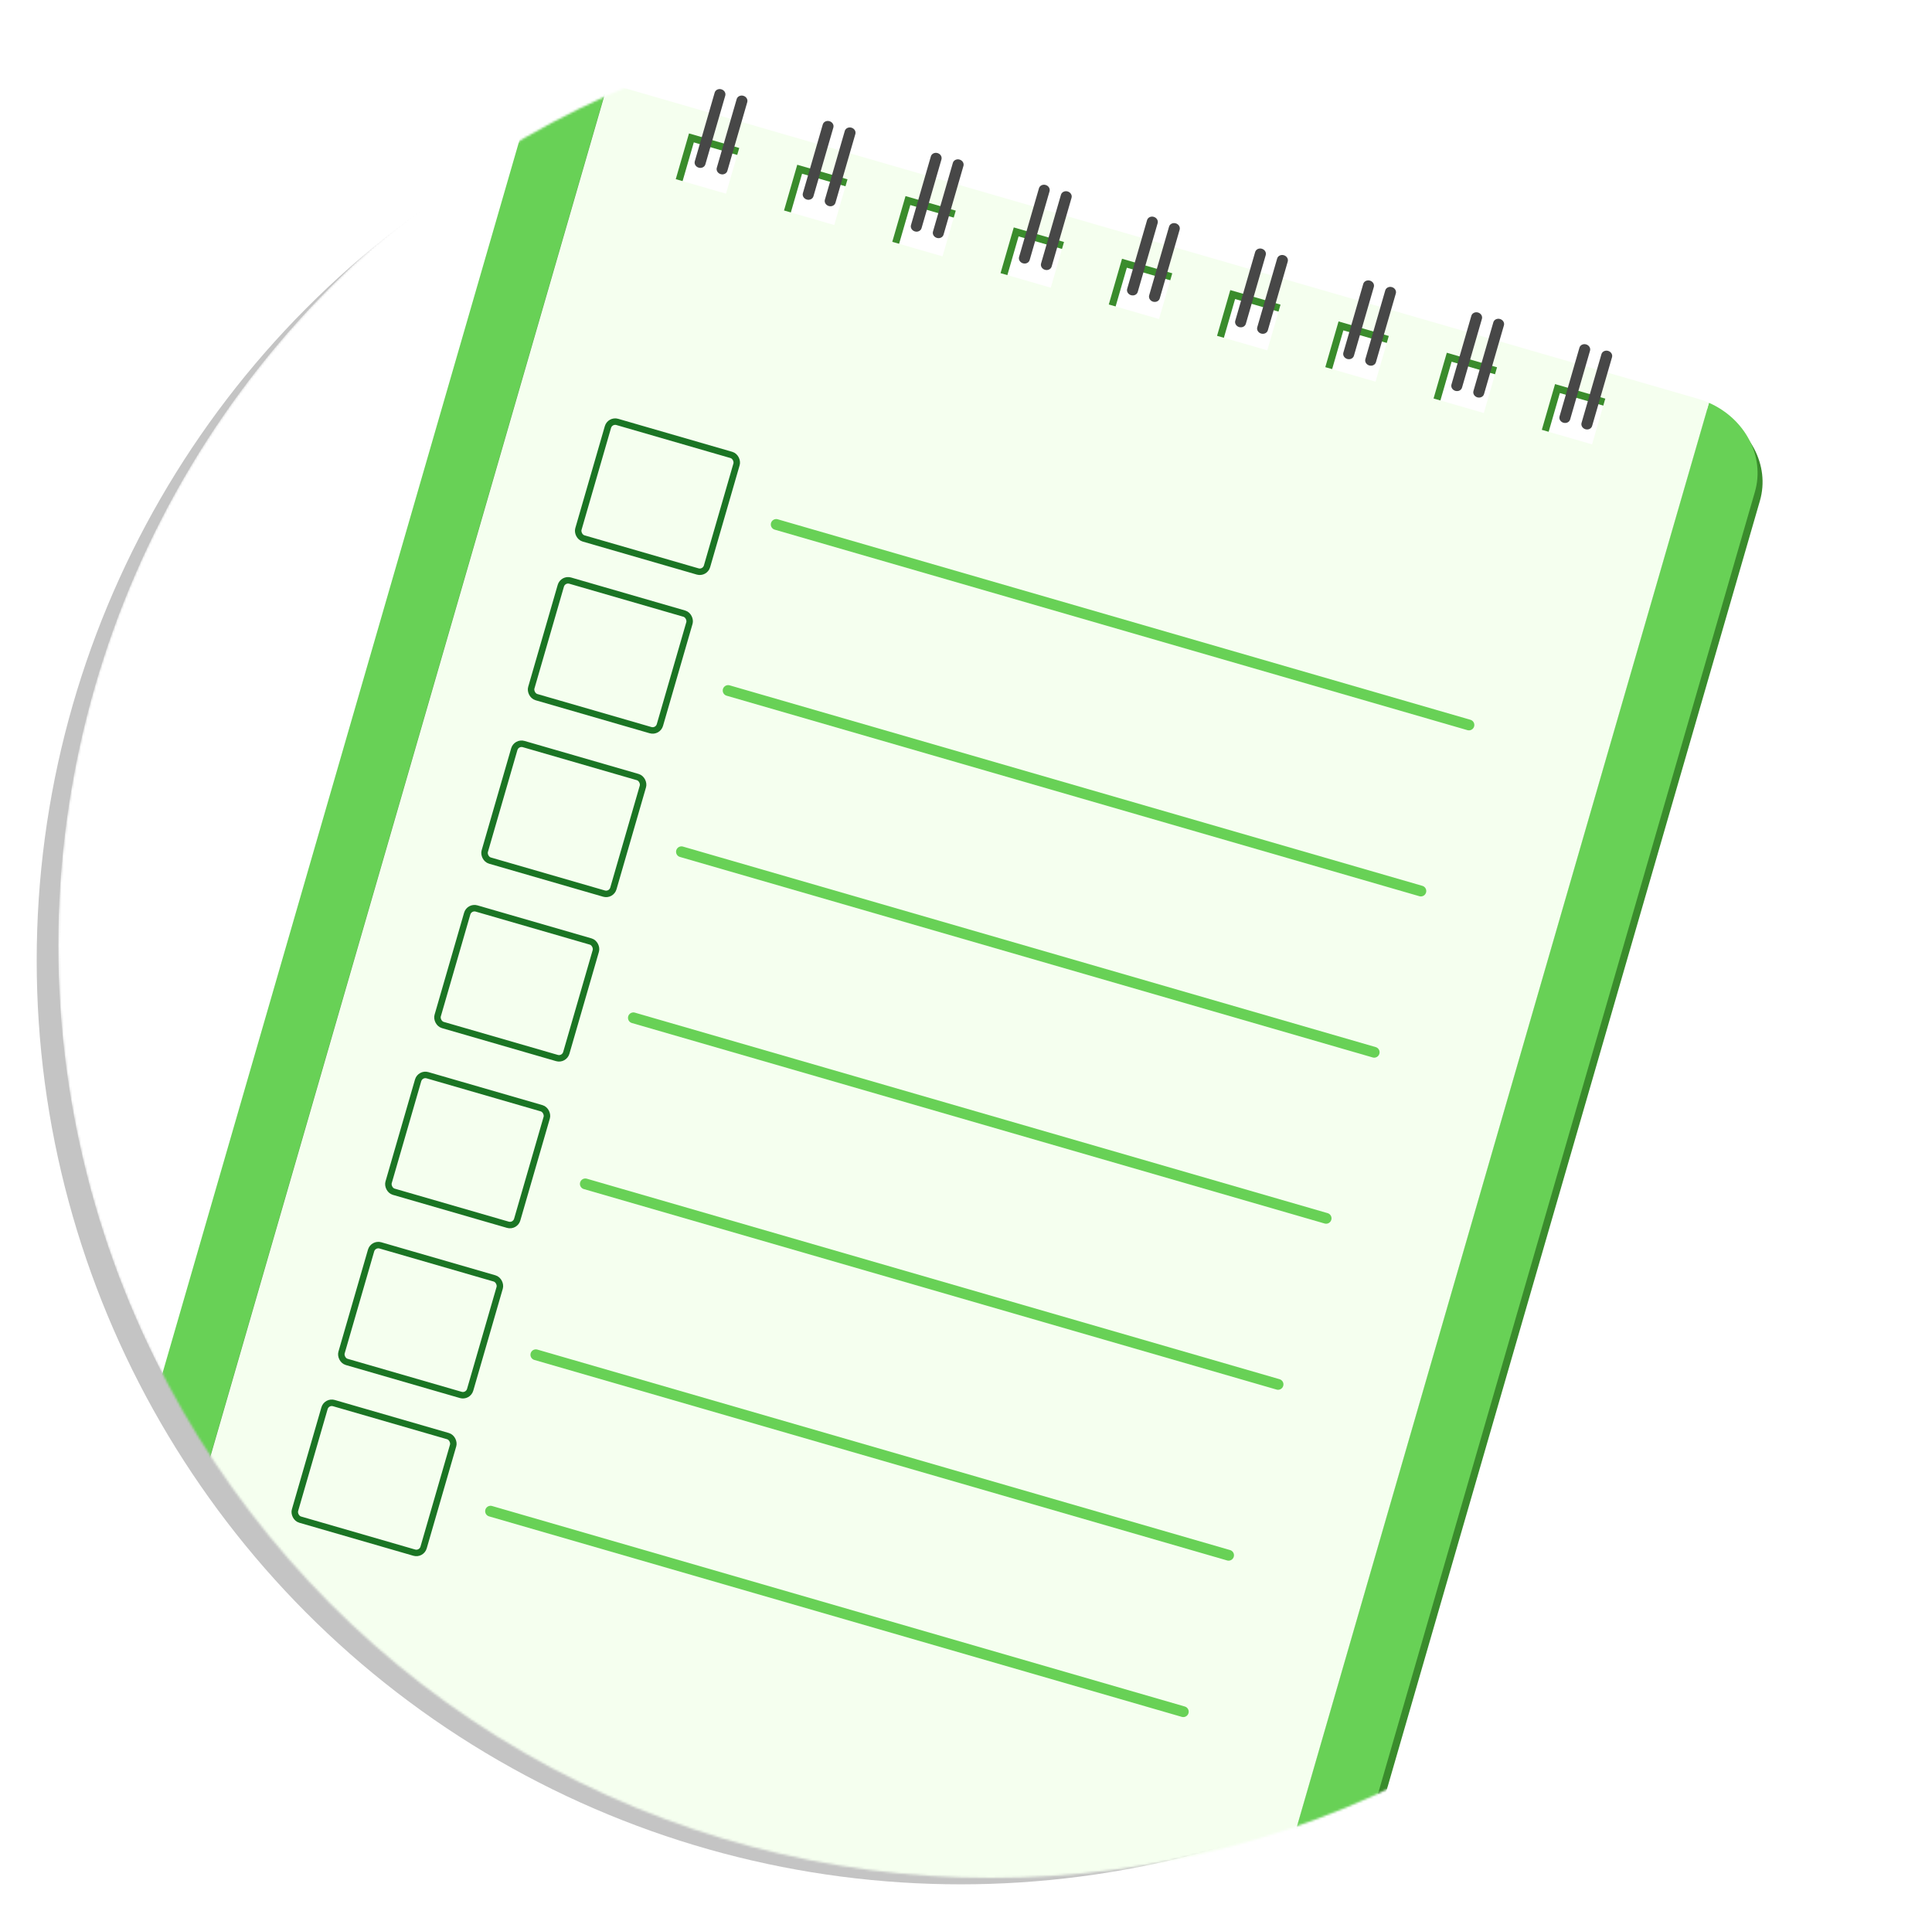 <svg width="895" height="890" viewBox="0 0 895 890" fill="none" xmlns="http://www.w3.org/2000/svg">
<g filter="url(#filter0_d)">
<circle cx="458" cy="436" r="428" fill="#C4C4C4"/>
</g>
<g filter="url(#filter1_d)">
<mask id="mask0" mask-type="alpha" maskUnits="userSpaceOnUse" x="27" y="2" width="864" height="864">
<circle cx="459" cy="434" r="432" fill="#C4C4C4"/>
</mask>
<g mask="url(#mask0)">
<circle cx="459" cy="434" r="432" fill="white"/>
<path d="M321.405 61.968L344.676 68.704L338.544 89.888L315.272 83.152L321.405 61.968ZM371.554 76.484L394.826 83.22L388.694 104.405L365.422 97.668L371.554 76.484ZM421.706 91L444.978 97.737L438.846 118.921L415.574 112.185L421.706 91ZM471.856 105.517L495.128 112.253L488.996 133.438L465.724 126.701L471.856 105.517ZM522.006 120.033L545.278 126.769L539.146 147.954L515.874 141.218L522.006 120.033ZM572.156 134.549L595.428 141.285L589.295 162.47L566.024 155.734L572.156 134.549ZM622.307 149.066L645.579 155.802L639.447 176.987L616.175 170.251L622.307 149.066ZM672.457 163.582L695.729 170.318L689.597 191.503L666.325 184.767L672.457 163.582ZM722.607 178.098L745.879 184.835L739.747 206.019L716.475 199.283L722.607 178.098ZM793.953 186.777C792.309 186.055 790.596 185.425 788.816 184.91L289.08 40.258C287.302 39.743 285.517 39.36 283.74 39.092C265.713 36.377 248.444 46.122 243.685 62.564L39.713 767.233C34.485 785.296 46.332 804.596 66.175 810.339L565.91 954.991C585.754 960.735 606.077 950.748 611.306 932.685L815.277 228.016C820.037 211.574 810.643 194.111 793.953 186.777Z" fill="#3A8C2C"/>
<path d="M284.287 33.968L284.186 34.317C285.961 34.586 287.746 34.969 289.526 35.484L284.287 33.968Z" fill="#FFFDF8"/>
<path d="M793.743 184.235L788.505 182.719C790.286 183.234 791.997 183.864 793.642 184.584L793.743 184.235Z" fill="#FFFDF8"/>
<path d="M791.643 182.599L576.695 925.189L66.483 777.504L281.431 34.914C263.404 32.198 246.135 41.944 241.376 58.388L37.404 763.055C32.176 781.119 44.024 800.418 63.866 806.161L563.601 950.813C583.444 956.557 603.768 946.571 608.997 928.507L812.968 223.839C817.728 207.396 808.335 189.932 791.643 182.599Z" fill="#68D156"/>
<path d="M319.18 57.814L342.452 64.55L336.32 85.735L313.048 78.999L319.18 57.814ZM369.33 72.331L392.602 79.067L386.47 100.251L363.198 93.515L369.33 72.331ZM419.481 86.847L442.753 93.583L436.621 114.768L413.349 108.032L419.481 86.847ZM469.631 101.363L492.903 108.1L486.771 129.284L463.499 122.548L469.631 101.363ZM519.781 115.88L543.053 122.616L536.921 143.801L513.649 137.064L519.781 115.88ZM569.931 130.396L593.203 137.132L587.071 158.317L563.799 151.581L569.931 130.396ZM620.082 144.913L643.354 151.649L637.222 172.834L613.95 166.097L620.082 144.913ZM670.232 159.429L693.504 166.165L687.372 187.35L664.1 180.614L670.232 159.429ZM720.382 173.945L743.654 180.681L737.522 201.866L714.25 195.13L720.382 173.945ZM576.78 925.214L791.728 182.624C790.084 181.902 788.371 181.272 786.591 180.757L286.856 36.105C285.077 35.59 283.293 35.207 281.515 34.939L66.567 777.529L576.78 925.214Z" fill="#F5FFEF"/>
<path d="M323.666 73.674C322.312 73.282 321.505 71.967 321.861 70.734L331.077 38.895C331.434 37.664 332.819 36.982 334.173 37.374C335.526 37.766 336.333 39.082 335.977 40.313L326.761 72.153C326.404 73.385 325.019 74.065 323.666 73.674Z" fill="#474747"/>
<path d="M333.857 76.68C332.504 76.288 331.696 74.974 332.053 73.741L341.269 41.902C341.626 40.671 343.011 39.989 344.364 40.381C345.718 40.773 346.525 42.089 346.169 43.32L336.953 75.159C336.596 76.392 335.211 77.072 333.857 76.68Z" fill="#474747"/>
<path d="M373.74 88.446C372.386 88.055 371.579 86.74 371.936 85.507L381.152 53.668C381.508 52.437 382.893 51.755 384.247 52.147C385.601 52.539 386.408 53.855 386.052 55.086L376.835 86.925C376.479 88.158 375.094 88.838 373.74 88.446Z" fill="#474747"/>
<path d="M383.932 91.453C382.578 91.061 381.771 89.747 382.128 88.514L391.344 56.675C391.7 55.444 393.085 54.762 394.439 55.154C395.793 55.546 396.6 56.862 396.243 58.093L387.027 89.932C386.671 91.165 385.286 91.845 383.932 91.453Z" fill="#474747"/>
<path d="M423.816 103.219C422.463 102.827 421.655 101.513 422.012 100.28L431.228 68.441C431.585 67.21 432.97 66.528 434.323 66.92C435.677 67.312 436.484 68.628 436.128 69.859L426.912 101.698C426.555 102.931 425.17 103.611 423.816 103.219Z" fill="#474747"/>
<path d="M434.008 106.226C432.654 105.834 431.847 104.519 432.204 103.287L441.42 71.448C441.776 70.217 443.161 69.535 444.515 69.927C445.869 70.319 446.675 71.635 446.319 72.866L437.103 104.705C436.746 105.937 435.362 106.618 434.008 106.226Z" fill="#474747"/>
<path d="M473.892 117.992C472.538 117.601 471.731 116.286 472.087 115.053L481.304 83.214C481.66 81.983 483.045 81.301 484.399 81.693C485.753 82.085 486.559 83.401 486.203 84.632L476.987 116.472C476.63 117.704 475.245 118.384 473.892 117.992Z" fill="#474747"/>
<path d="M484.082 120.999C482.729 120.607 481.922 119.292 482.278 118.06L491.494 86.22C491.851 84.989 493.236 84.308 494.59 84.699C495.943 85.091 496.75 86.408 496.394 87.638L487.178 119.478C486.821 120.71 485.436 121.391 484.082 120.999Z" fill="#474747"/>
<path d="M523.966 132.765C522.614 132.373 521.805 131.058 522.162 129.826L531.378 97.986C531.734 96.755 533.121 96.074 534.473 96.466C535.825 96.857 536.633 98.174 536.277 99.405L527.061 131.244C526.704 132.476 525.318 133.156 523.966 132.765Z" fill="#474747"/>
<path d="M534.158 135.772C532.806 135.38 531.997 134.065 532.354 132.833L541.57 100.993C541.926 99.762 543.313 99.081 544.665 99.472C546.018 99.864 546.826 101.18 546.469 102.411L537.253 134.251C536.897 135.483 535.51 136.163 534.158 135.772Z" fill="#474747"/>
<path d="M574.041 147.538C572.688 147.146 571.88 145.831 572.236 144.599L581.452 112.759C581.809 111.528 583.195 110.847 584.548 111.238C585.9 111.63 586.708 112.946 586.352 114.177L577.136 146.017C576.779 147.249 575.393 147.929 574.041 147.538Z" fill="#474747"/>
<path d="M584.232 150.544C582.88 150.153 582.071 148.838 582.428 147.605L591.644 115.766C592.001 114.535 593.387 113.854 594.739 114.245C596.092 114.636 596.9 115.953 596.544 117.184L587.328 149.023C586.971 150.256 585.585 150.936 584.232 150.544Z" fill="#474747"/>
<path d="M624.117 162.311C622.765 161.919 621.956 160.604 622.313 159.372L631.529 127.532C631.885 126.302 633.272 125.62 634.624 126.012C635.976 126.403 636.785 127.72 636.428 128.951L627.212 160.79C626.856 162.022 625.469 162.702 624.117 162.311Z" fill="#474747"/>
<path d="M634.309 165.317C632.956 164.926 632.148 163.611 632.504 162.378L641.721 130.539C642.077 129.308 643.463 128.627 644.816 129.018C646.168 129.41 646.976 130.726 646.62 131.957L637.404 163.797C637.047 165.029 635.661 165.709 634.309 165.317Z" fill="#474747"/>
<path d="M674.192 177.084C672.84 176.692 672.031 175.377 672.388 174.145L681.604 142.305C681.96 141.074 683.347 140.393 684.699 140.784C686.051 141.176 686.859 142.493 686.503 143.723L677.287 175.563C676.93 176.795 675.544 177.475 674.192 177.084Z" fill="#474747"/>
<path d="M684.383 180.09C683.031 179.699 682.222 178.384 682.579 177.151L691.795 145.312C692.152 144.081 693.538 143.399 694.89 143.791C696.243 144.182 697.051 145.499 696.695 146.73L687.478 178.569C687.122 179.802 685.736 180.482 684.383 180.09Z" fill="#474747"/>
<path d="M724.266 191.856C722.914 191.465 722.105 190.15 722.462 188.917L731.678 157.078C732.034 155.847 733.421 155.166 734.773 155.557C736.125 155.948 736.934 157.265 736.577 158.496L727.361 190.335C727.005 191.568 725.618 192.248 724.266 191.856Z" fill="#474747"/>
<path d="M734.458 194.863C733.106 194.472 732.297 193.157 732.654 191.924L741.87 160.085C742.226 158.854 743.613 158.173 744.965 158.564C746.317 158.955 747.126 160.272 746.769 161.503L737.553 193.342C737.196 194.575 735.81 195.255 734.458 194.863Z" fill="#474747"/>
<rect x="282.594" y="190.499" width="62.031" height="56.198" rx="3.5" transform="rotate(16.143 282.594 190.499)" stroke="#1B7524" stroke-width="3"/>
<rect x="260.77" y="264.019" width="62.031" height="56.198" rx="3.5" transform="rotate(16.143 260.77 264.019)" stroke="#1B7524" stroke-width="3"/>
<rect x="239.214" y="339.743" width="62.031" height="56.198" rx="3.5" transform="rotate(16.143 239.214 339.743)" stroke="#1B7524" stroke-width="3"/>
<rect x="217.404" y="415.922" width="62.031" height="56.198" rx="3.5" transform="rotate(16.143 217.404 415.922)" stroke="#1B7524" stroke-width="3"/>
<rect x="194.666" y="493.168" width="62.031" height="56.198" rx="3.5" transform="rotate(16.143 194.666 493.168)" stroke="#1B7524" stroke-width="3"/>
<rect x="172.87" y="572.008" width="62.031" height="56.198" rx="3.5" transform="rotate(16.143 172.87 572.008)" stroke="#1B7524" stroke-width="3"/>
<rect x="151.301" y="645.072" width="62.031" height="56.198" rx="3.5" transform="rotate(16.143 151.301 645.072)" stroke="#1B7524" stroke-width="3"/>
<path d="M359.577 238.983L680.485 331.872" stroke="#68D156" stroke-width="5" stroke-linecap="round"/>
<path d="M337.308 315.916L658.216 408.806" stroke="#68D156" stroke-width="5" stroke-linecap="round"/>
<path d="M315.685 390.62L636.593 483.509" stroke="#68D156" stroke-width="5" stroke-linecap="round"/>
<path d="M293.416 467.554L614.324 560.443" stroke="#68D156" stroke-width="5" stroke-linecap="round"/>
<path d="M271.147 544.487L592.055 637.377" stroke="#68D156" stroke-width="5" stroke-linecap="round"/>
<path d="M248.233 623.651L569.141 716.54" stroke="#68D156" stroke-width="5" stroke-linecap="round"/>
<path d="M227.254 696.125L548.162 789.014" stroke="#68D156" stroke-width="5" stroke-linecap="round"/>
</g>
</g>
<defs>
<filter id="filter0_d" x="0" y="0" width="890" height="890" filterUnits="userSpaceOnUse" color-interpolation-filters="sRGB">
<feFlood flood-opacity="0" result="BackgroundImageFix"/>
<feColorMatrix in="SourceAlpha" type="matrix" values="0 0 0 0 0 0 0 0 0 0 0 0 0 0 0 0 0 0 127 0"/>
<feMorphology radius="6" operator="erode" in="SourceAlpha" result="effect1_dropShadow"/>
<feOffset dx="-13" dy="9"/>
<feGaussianBlur stdDeviation="11.5"/>
<feColorMatrix type="matrix" values="0 0 0 0 0 0 0 0 0 0 0 0 0 0 0 0 0 0 0.17 0"/>
<feBlend mode="normal" in2="BackgroundImageFix" result="effect1_dropShadow"/>
<feBlend mode="normal" in="SourceGraphic" in2="effect1_dropShadow" result="shape"/>
</filter>
<filter id="filter1_d" x="23" y="2" width="872" height="872" filterUnits="userSpaceOnUse" color-interpolation-filters="sRGB">
<feFlood flood-opacity="0" result="BackgroundImageFix"/>
<feColorMatrix in="SourceAlpha" type="matrix" values="0 0 0 0 0 0 0 0 0 0 0 0 0 0 0 0 0 0 127 0"/>
<feOffset dy="4"/>
<feGaussianBlur stdDeviation="2"/>
<feColorMatrix type="matrix" values="0 0 0 0 0 0 0 0 0 0 0 0 0 0 0 0 0 0 0.25 0"/>
<feBlend mode="normal" in2="BackgroundImageFix" result="effect1_dropShadow"/>
<feBlend mode="normal" in="SourceGraphic" in2="effect1_dropShadow" result="shape"/>
</filter>
</defs>
</svg>
